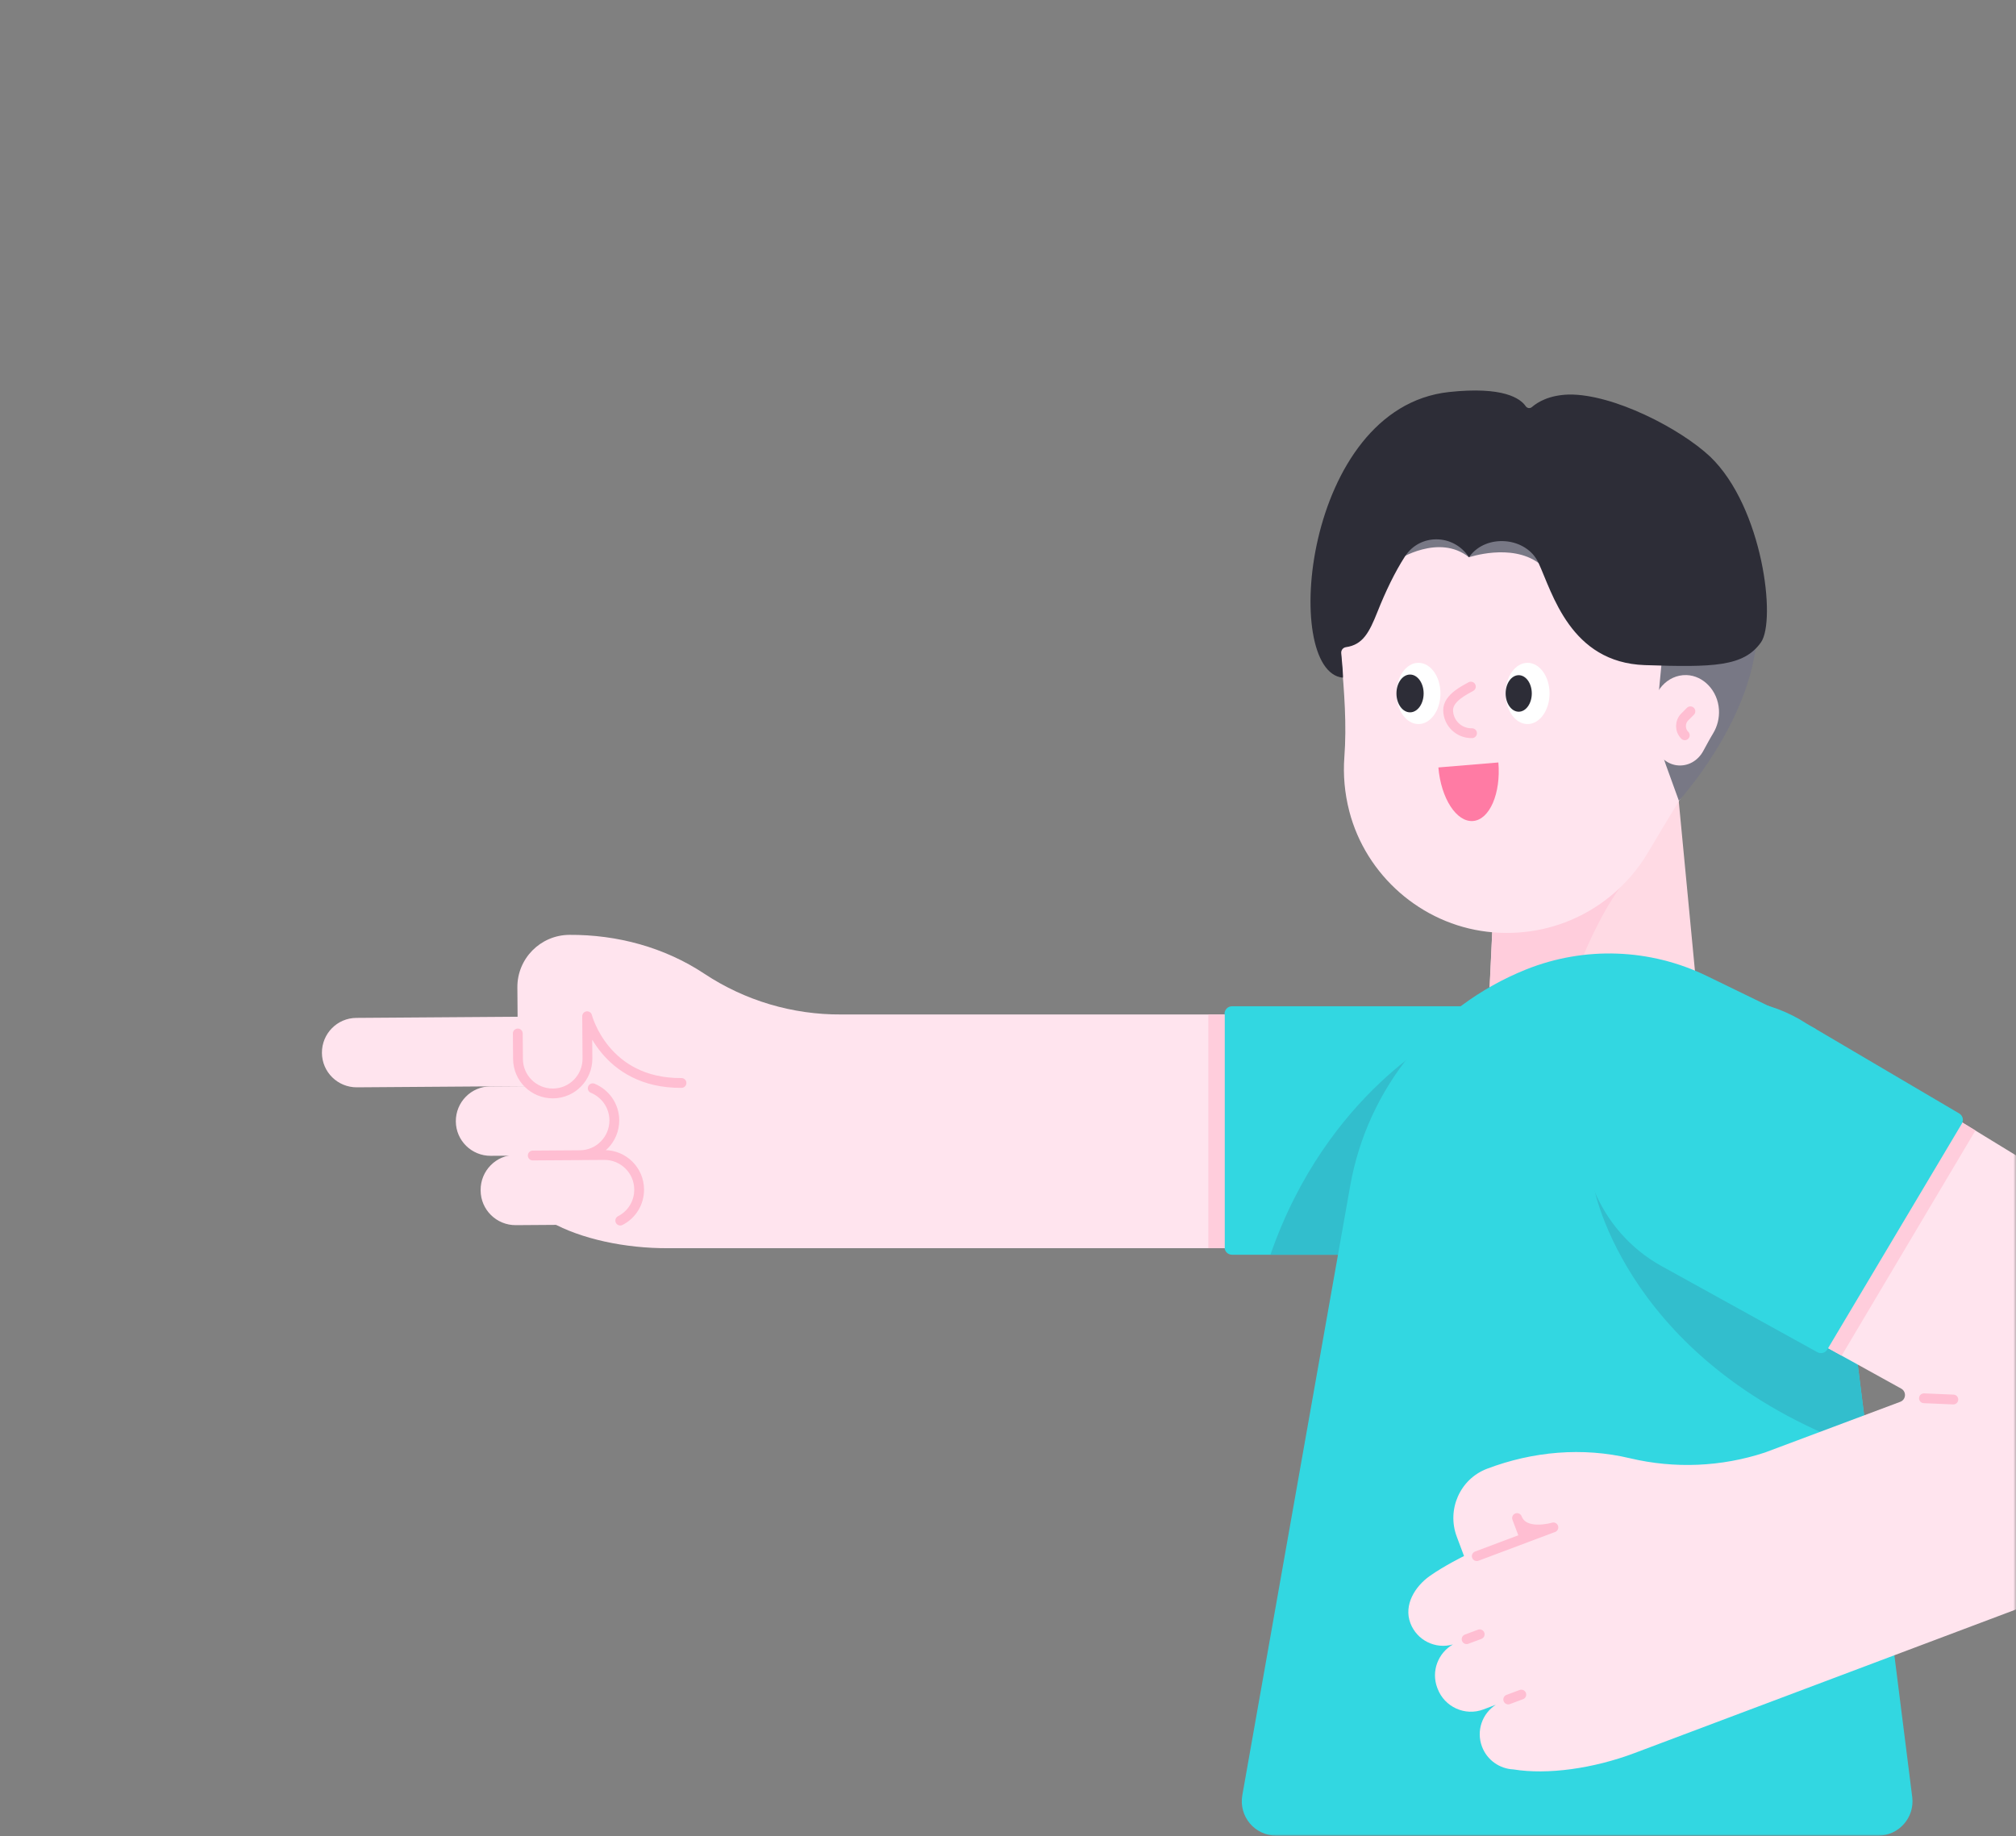 <svg width="382" height="348" viewBox="0 0 382 348" fill="none" xmlns="http://www.w3.org/2000/svg">
<rect x="0" y="0" width="382" height="348" fill="#808080" stroke="none"/>
<mask id="mask0" mask-type="alpha" maskUnits="userSpaceOnUse" x="0" y="0" width="382" height="348">
<path d="M382 324C382 337.255 371.255 348 358 348L24 348C10.745 348 2.95782e-05 337.255 2.84194e-05 324L2.19259e-06 24C1.03382e-06 10.745 10.745 1.93855e-06 24 7.79773e-07L358 -2.84194e-05C371.255 -2.95782e-05 382 10.745 382 24L382 324Z" fill="#32BECD"/>
</mask>
<g mask="url(#mask0)">
<path d="M317.393 144.469L284.232 145.275L282.246 187.227C281.164 198.969 290.369 200.503 302.15 200.228C313.931 199.933 323.037 197.946 321.385 186.264L317.393 144.469Z" fill="#FFDAE4"/>
<path d="M310.312 164.432C304.156 169.565 296.112 187.561 294.558 200.031C287.674 199.362 282.757 196.982 282.226 190.295C282.206 189.036 282.226 188.014 282.246 187.463C282.246 187.384 282.246 187.325 282.265 187.247L283.249 166.103L310.312 164.432Z" fill="#FFCDDC"/>
<path d="M254.042 122.755C253.511 101.08 271.173 83.202 293.103 83.713C312.555 84.166 328.84 99.782 330.177 119.195C330.787 128.104 328.289 136.444 323.647 143.229C319.537 149.228 315.879 155.522 312.142 161.757C306.143 171.728 294.676 178.081 281.794 176.567C269.324 175.091 258.821 165.887 255.674 153.752C254.77 150.251 254.494 146.828 254.73 143.544C255.202 137.348 254.711 131.153 254.18 124.957C254.101 124.21 254.062 123.482 254.042 122.755Z" fill="#FFE4EE"/>
<path d="M315.052 120.12L332.773 122.027C331.023 137.664 318.12 151.746 318.12 151.746L315.642 144.901C312.476 136.031 315.249 128.636 315.052 120.12Z" fill="#787885"/>
<path d="M278.351 105.605C278.351 105.605 286.317 102.89 291.529 106.686C295.305 109.44 284.724 99.075 284.724 99.075L265.724 99.547L264.898 106.077C264.918 106.057 272.648 101.042 278.351 105.605Z" fill="#787885"/>
<path d="M311.69 126.04C297.548 125.568 294.146 112.331 291.53 106.686C289.268 101.749 281.637 101.061 278.45 105.467L278.352 105.604C278.332 105.585 278.313 105.545 278.293 105.526C275.402 101.159 269.049 101.061 266.217 105.447C264.289 108.437 262.539 112.095 261.005 115.95C259.451 119.844 258.251 122.185 255.045 122.637C254.495 122.716 254.101 123.188 254.141 123.758C254.298 125.41 254.573 128.419 254.436 128.419C242.772 127.298 246.903 77.322 274.536 74.293C284.902 73.172 288.107 75.532 289.091 76.968C289.366 77.381 289.917 77.459 290.291 77.125C291.333 76.22 293.516 74.863 297.312 74.765C305.651 74.666 318.298 81.137 324.061 86.546C334.033 96.124 336.609 117.641 333.659 121.752C330.374 126.335 324.69 126.472 311.69 126.04Z" fill="#2D2D37"/>
<path d="M313.106 135.107C313.007 131.115 315.918 127.83 319.557 127.928C322.782 128.027 325.497 130.898 325.713 134.478C325.811 136.11 325.398 137.644 324.651 138.903C323.982 140.005 323.372 141.165 322.743 142.306C321.76 144.135 319.852 145.295 317.708 145.02C315.643 144.745 313.892 143.053 313.361 140.811C313.204 140.162 313.165 139.533 313.204 138.943C313.283 137.802 313.184 136.661 313.106 135.52C313.106 135.363 313.106 135.225 313.106 135.107Z" fill="#FFE4EE"/>
<path d="M268.773 137.211C271.076 137.211 272.943 134.613 272.943 131.409C272.943 128.204 271.076 125.606 268.773 125.606C266.47 125.606 264.604 128.204 264.604 131.409C264.604 134.613 266.47 137.211 268.773 137.211Z" fill="white"/>
<path d="M289.445 137.211C291.748 137.211 293.615 134.613 293.615 131.409C293.615 128.204 291.748 125.606 289.445 125.606C287.142 125.606 285.275 128.204 285.275 131.409C285.275 134.613 287.142 137.211 289.445 137.211Z" fill="white"/>
<path d="M267.18 134.989C268.603 134.989 269.757 133.386 269.757 131.409C269.757 129.432 268.603 127.83 267.18 127.83C265.757 127.83 264.604 129.432 264.604 131.409C264.604 133.386 265.757 134.989 267.18 134.989Z" fill="#2D2D37"/>
<path d="M287.772 134.871C289.141 134.871 290.25 133.321 290.25 131.409C290.25 129.498 289.141 127.948 287.772 127.948C286.403 127.948 285.294 129.498 285.294 131.409C285.294 133.321 286.403 134.871 287.772 134.871Z" fill="#2D2D37"/>
<path d="M272.551 145.433C273.042 151.294 275.992 155.837 279.12 155.582C282.267 155.326 284.41 150.35 283.919 144.489L272.551 145.433Z" fill="#FF7BA4"/>
<path d="M278.706 130.11C277.761 130.681 274.339 132.195 274.398 134.634C274.457 137.073 276.483 139 278.922 138.941" stroke="#FFBED2" stroke-width="1.859" stroke-miterlimit="10" stroke-linecap="round" stroke-linejoin="round"/>
<path d="M319.242 139.336C318.278 138.372 318.278 136.818 319.242 135.855L320.304 134.792" stroke="#FFBED2" stroke-width="1.859" stroke-miterlimit="10" stroke-linecap="round" stroke-linejoin="round"/>
<path d="M98.035 187.11L98.134 200.681C98.153 204.319 101.123 207.25 104.762 207.211C104.821 207.211 104.86 207.211 104.919 207.211L110.603 213.74L104.408 231.599C110.013 234.746 118.412 236.595 126.731 236.536H232.054V192.243H159.4C150.195 192.302 141.168 189.627 133.477 184.533C125.925 179.518 116.936 177.099 107.869 177.158C102.402 177.197 97.996 181.662 98.035 187.11Z" fill="#FFE4EE"/>
<path d="M109.305 205.755L67.628 206.05C63.99 206.07 61.02 203.159 61 199.52C60.98 195.881 63.891 192.911 67.53 192.892L109.207 192.597C112.845 192.577 115.815 195.488 115.835 199.127C115.874 202.765 112.944 205.735 109.305 205.755Z" fill="#FFE4EE"/>
<path d="M114.536 232.051L97.739 232.169C94.081 232.189 91.091 229.258 91.072 225.6V225.521C91.052 221.863 93.983 218.874 97.641 218.854L114.438 218.736C118.096 218.716 121.085 221.647 121.105 225.305V225.384C121.125 229.042 118.175 232.031 114.536 232.051Z" fill="#FFE4EE"/>
<path d="M109.875 218.913L93 219.031C89.361 219.051 86.391 216.14 86.372 212.502C86.352 208.863 89.263 205.893 92.901 205.873L109.777 205.755C113.415 205.736 116.385 208.647 116.405 212.285C116.444 215.924 113.514 218.894 109.875 218.913Z" fill="#FFE4EE"/>
<path d="M112.314 206.227C114.694 207.21 116.386 209.531 116.405 212.285C116.425 215.923 113.514 218.893 109.876 218.913L100.946 218.972L114.478 218.874C118.117 218.854 121.086 221.765 121.106 225.403C121.126 227.98 119.67 230.222 117.527 231.304" stroke="#FFBED2" stroke-width="1.859" stroke-miterlimit="10" stroke-linecap="round" stroke-linejoin="round"/>
<path d="M129.131 205.224C114.498 205.323 111.253 192.578 111.253 192.578L111.312 200.582C111.331 204.221 108.42 207.191 104.782 207.211C101.143 207.23 98.173 204.319 98.154 200.681L98.114 195.842" stroke="#FFBED2" stroke-width="1.859" stroke-miterlimit="10" stroke-linecap="round" stroke-linejoin="round"/>
<path d="M280.378 237.775H233.45C232.663 237.775 232.034 237.146 232.034 236.359V192.106C232.034 191.319 232.663 190.689 233.45 190.689H280.378C293.379 190.689 303.921 201.232 303.921 214.232C303.901 227.233 293.359 237.775 280.378 237.775Z" fill="#32D7E1"/>
<path d="M240.727 237.775H261.516L274.143 195.803C274.163 195.803 251.446 206.876 240.727 237.775Z" fill="#32BECD"/>
<path d="M232.053 192.244H228.966V236.536H232.053V192.244Z" fill="#FFCDDC"/>
<path d="M344.006 194.957L323.414 184.946C312.695 179.734 300.264 179.282 289.191 183.707C271.726 190.709 259.099 206.227 255.834 224.754L235.399 340.206C234.691 344.199 237.759 347.857 241.811 347.857H355.886C359.8 347.857 362.829 344.415 362.337 340.541L344.006 194.957Z" fill="#32D7E1"/>
<path d="M351.716 256.222L301.995 224.891C301.995 224.891 308.072 259.074 354.076 274.986L351.716 256.222Z" fill="#32BECD"/>
<path d="M360.251 263.146C361.274 263.717 361.175 265.231 360.074 265.644L334.407 275.262C326.166 277.976 317.335 278.35 308.858 276.343C299.87 274.2 290.429 275.045 281.775 278.33C276.642 280.277 274.105 286.059 276.032 291.193L277.409 294.871C277.409 294.871 273.672 296.7 270.899 298.667C268.126 300.634 265.942 304.134 267.241 307.576C268.48 310.861 272 312.572 275.304 311.628C272.492 313.241 271.155 316.702 272.335 319.83L272.394 319.987C273.711 323.488 277.606 325.258 281.087 323.94L283.427 323.055C280.851 324.727 279.69 327.992 280.812 330.981C281.775 333.558 284.175 335.19 286.771 335.308C293.202 336.351 301.856 335.171 309.743 332.201L398.034 298.962C412.49 293.514 422.068 279.687 422.068 264.247C422.068 251.326 415.341 239.348 404.327 232.602L342.137 194.563C328.251 185.555 309.586 190.866 302.545 205.853C298.69 218.519 304.217 232.149 315.801 238.561L360.251 263.146Z" fill="#FFE4EE"/>
<path d="M364.559 264.976L370.125 265.212" stroke="#FFBED2" stroke-width="1.859" stroke-miterlimit="10" stroke-linecap="round" stroke-linejoin="round"/>
<path d="M279.827 294.891L294.342 289.443C294.342 289.443 288.756 291.115 287.458 287.673L288.894 291.489" stroke="#FFBED2" stroke-width="1.859" stroke-miterlimit="10" stroke-linecap="round" stroke-linejoin="round"/>
<path d="M285.787 322.053L288.266 321.129" stroke="#FFBED2" stroke-width="1.859" stroke-miterlimit="10" stroke-linecap="round" stroke-linejoin="round"/>
<path d="M277.9 310.626L280.378 309.702" stroke="#FFBED2" stroke-width="1.859" stroke-miterlimit="10" stroke-linecap="round" stroke-linejoin="round"/>
<path d="M366.682 209.57L338.852 251.306L348.961 256.892L374.313 214.232L366.682 209.57Z" fill="#FFCDDC"/>
<path d="M319.066 190.492C311.16 192.754 304.61 198.3 301.129 205.755L301.07 205.912C297.077 219.011 302.88 233.329 314.857 239.938L344.36 256.242C345.028 256.616 345.854 256.38 346.248 255.731L371.738 212.933C372.131 212.265 371.915 211.399 371.246 211.006L342.353 193.993C335.47 189.509 326.973 188.25 319.066 190.492Z" fill="#32D7E1"/>
</g>
</svg>
